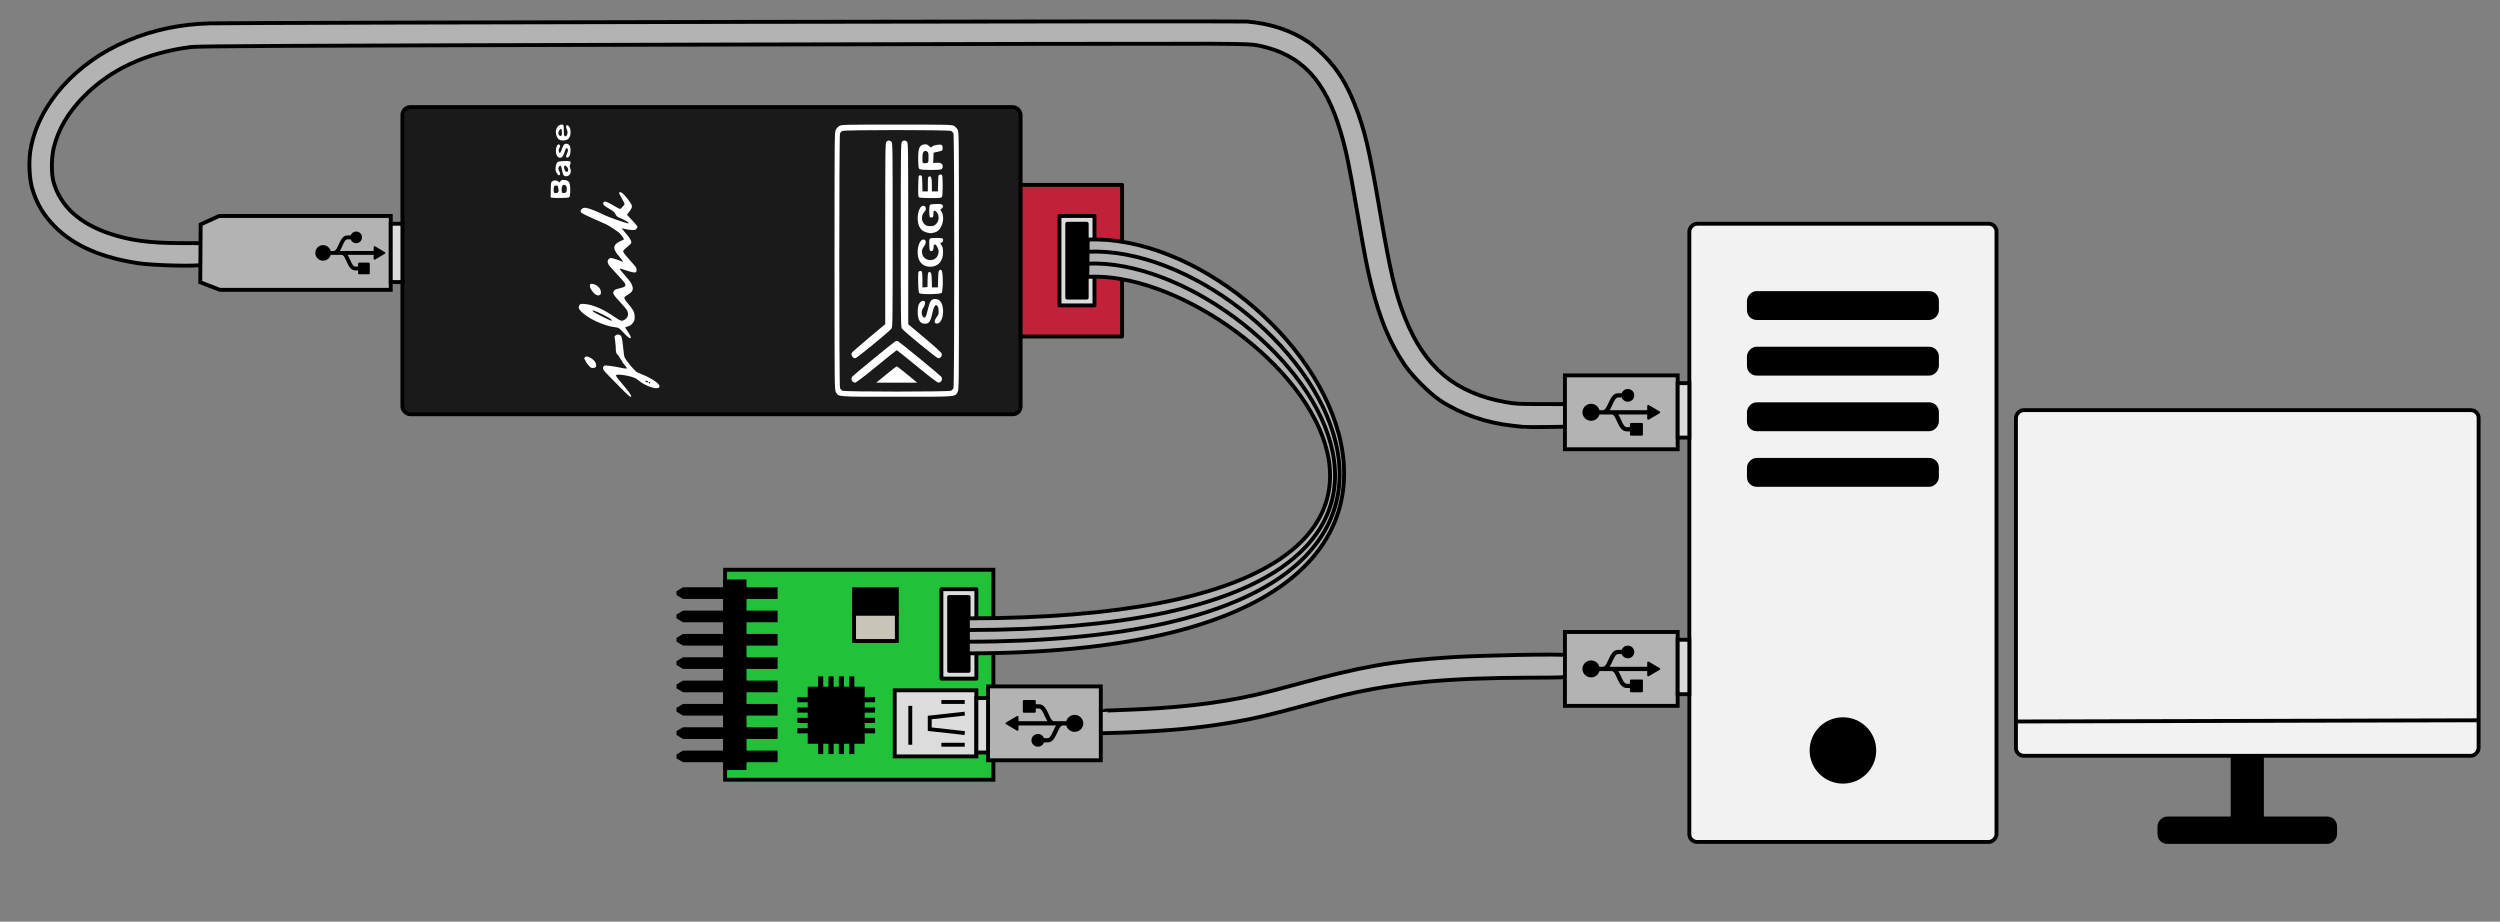 <?xml version="1.0" encoding="UTF-8" standalone="no"?>
<svg
   xmlns:dc="http://purl.org/dc/elements/1.1/"
   xmlns:cc="http://creativecommons.org/ns#"
   xmlns:rdf="http://www.w3.org/1999/02/22-rdf-syntax-ns#"
   xmlns:svg="http://www.w3.org/2000/svg"
   xmlns="http://www.w3.org/2000/svg"
   xmlns:sodipodi="http://sodipodi.sourceforge.net/DTD/sodipodi-0.dtd"
   xmlns:inkscape="http://www.inkscape.org/namespaces/inkscape"
   width="643"
   height="237.047"
   viewBox="0 0 643 237.047"
   version="1.1"
   id="svg8"
   inkscape:version="1.0.2 (e86c8708, 2021-01-15)"
   sodipodi:docname="connect-schema-controller.svg">
  <rect x="0" y="0" width="643" height="237.047" fill="#808080" stroke="none"/>
  <defs
     id="defs2">
    <marker
       inkscape:stockid="Arrow1Lstart"
       orient="auto"
       refY="0"
       refX="0"
       id="Arrow1Lstart"
       style="overflow:visible"
       inkscape:isstock="true">
      <path
         id="path846"
         d="M 0,0 5,-5 -12.5,0 5,5 Z"
         style="fill:#000000;fill-opacity:1;fill-rule:evenodd;stroke:#000000;stroke-width:1pt;stroke-opacity:1"
         transform="matrix(0.8,0,0,0.8,10,0)"
         inkscape:connector-curvature="0" />
    </marker>
    <inkscape:path-effect
       effect="spiro"
       id="path-effect18"
       is_visible="true"
       lpeversion="0" />
    <path
       id="SVGID_1_"
       d="m 148.6,260.7 c -18.2,0 -36.7,-11.1 -36.7,-32.4 v -4.4 h 14.4 v 4.4 c 0,14.2 14,18 22.2,18 5.9,0 11.7,-1.8 15.9,-4.8 4.2,-3.2 6.4,-7.7 6.4,-13.2 0,-16.7 -8.7,-19.6 -25.4,-23.6 l -0.3,-0.1 c -14,-3.5 -33.2,-8.4 -33.2,-32.9 0,-21.6 18.8,-32.9 37.4,-32.9 9.3,0 17.8,2.7 24.1,7.5 7.6,5.8 11.7,14.1 11.7,24 v 4.4 h -14.4 v -4.4 c 0,-5.1 -2.1,-9.5 -6.1,-12.5 -3.9,-3 -9.3,-4.6 -15.3,-4.6 -11.4,0 -23,6.4 -23,18.5 0,12.7 6.9,15 22.4,18.8 l 0.4,0.1 c 15.2,3.9 36.1,9.1 36.1,37.7 0,10.1 -4.2,18.7 -12.1,24.7 -6.5,5 -15,7.7 -24.5,7.7 z m 65.7,-64.2 h 12.3 v -13.7 h -12.3 v -18.2 h -13.9 v 18.2 h -11.7 v 13.7 h 11.7 v 64.3 h 13.9 z m 32.3,13.7 c 0,-6.7 5.7,-11.2 14.1,-11.2 4.6,0 8.5,1.3 11.3,3.9 l 3.1,2.7 9.9,-9.4 -3.4,-3.2 c -5.1,-4.9 -12.6,-7.6 -20.9,-7.6 -5.1,0 -9.9,1.1 -14.1,3.2 v -0.9 h -13.7 v 72.6 h 13.7 z m 99,41.5 v 6.7 h 13.9 V 186 h -13.9 v 6.6 c -6.8,-5.8 -15.6,-9.1 -24.7,-9.1 -21.4,0 -38.8,17.3 -38.8,38.6 0,21.3 17.4,38.6 38.8,38.6 9.1,0 17.9,-3.3 24.7,-9 z m 0,-29.6 c 0,13.7 -11.1,24.9 -24.7,24.9 -13.7,0 -24.9,-11.2 -24.9,-24.9 0,-13.7 11.2,-24.9 24.9,-24.9 13.6,-0.1 24.7,11.1 24.7,24.9 z m 46.6,-24.6 h 12.3 v -13.7 h -12.3 v -18.2 h -13.9 v 18.2 h -11.7 v 13.7 h 11.7 v 62.8 h 13.9 z m 73.4,54.2 v 6.7 h 13.9 V 186 h -13.9 v 6.6 c -6.8,-5.8 -15.6,-9.1 -24.7,-9.1 -21.4,0 -38.8,17.3 -38.8,38.6 0,21.3 17.4,38.6 38.8,38.6 9.1,0 17.8,-3.3 24.7,-9 z m 0,-29.6 c 0,13.7 -11.1,24.9 -24.7,24.9 -13.7,0 -24.9,-11.2 -24.9,-24.9 0,-13.7 11.2,-24.9 24.9,-24.9 13.6,-0.1 24.7,11.1 24.7,24.9 z" />
  </defs>
  <sodipodi:namedview
     id="base"
     pagecolor="#ffffff"
     bordercolor="#666666"
     borderopacity="1.0"
     inkscape:pageopacity="0.0"
     inkscape:pageshadow="2"
     inkscape:zoom="2.09"
     inkscape:cx="243.11747"
     inkscape:cy="252.9675"
     inkscape:document-units="px"
     inkscape:current-layer="layer1"
     showgrid="true"
     units="px"
     gridtolerance="10"
     objecttolerance="20"
     inkscape:snap-nodes="true"
     inkscape:snap-others="false"
     inkscape:window-width="2485"
     inkscape:window-height="1314"
     inkscape:window-x="2"
     inkscape:window-y="25"
     inkscape:window-maximized="0"
     inkscape:object-paths="true"
     inkscape:snap-grids="true"
     inkscape:snap-to-guides="true"
     showguides="false"
     inkscape:snap-global="false"
     fit-margin-top="5"
     fit-margin-left="5"
     fit-margin-right="5"
     fit-margin-bottom="5"
     inkscape:document-rotation="0"
     lock-margins="true">
    <inkscape:grid
       type="xygrid"
       id="grid10"
       snapvisiblegridlinesonly="false"
       originx="-75.361"
       originy="-224.954" />
  </sodipodi:namedview>
  <g
     inkscape:label="Layer 1"
     inkscape:groupmode="layer"
     id="layer1"
     transform="translate(-75.361,-3477.037)">
    <path
       style="fill:#b3b3b3;fill-opacity:1;stroke:#000000;stroke-width:1;stroke-miterlimit:4;stroke-dasharray:none;stroke-opacity:1"
       d="m 358.296,3659.887 c 0.029,-0.039 2.846,-0.146 5.527,-0.236 14,-0.471 24.281,-1.629 34.352,-3.87 1.907,-0.424 6.632,-1.638 10.501,-2.697 16.953,-4.642 24.803,-6.024 39.693,-6.989 8.154,-0.528 28.533,-0.907 29.746,-0.562 0.065,1.601 -0.127,2.928 0.023,5.377 -0.104,0.387 -0.626,0.393 -9.526,0.423 -20.942,0.07 -34.128,1.308 -47.507,4.46 -1.378,0.325 -5.973,1.535 -10.212,2.69 -9.004,2.453 -13.204,3.436 -18.612,4.353 -8.516,1.445 -16.095,2.162 -27.631,2.614 -2.649,0.104 -6.102,0.19 -6.329,0.191 -0.042,-1.423 -0.101,-4.4 -0.025,-5.754 z"
       id="path3114"
       sodipodi:nodetypes="ccscccccsscscc" />
    <path
       style="fill:#b3b3b3;fill-opacity:1;stroke:#000000;stroke-width:1;stroke-miterlimit:4;stroke-dasharray:none;stroke-opacity:1"
       d="m 467.17,3586.833 c -0.404,-0.047 -1.681,-0.187 -2.836,-0.311 -6.733,-0.719 -13.273,-2.997 -18.485,-6.438 -2.862,-1.889 -7.227,-6.269 -9.295,-9.326 -3.684,-5.445 -6.307,-11.746 -8.43,-20.25 -1.151,-4.61 -1.676,-7.304 -3.603,-18.487 -2.192,-12.724 -2.904,-16.177 -4.327,-20.999 -3.951,-13.384 -10.085,-19.914 -20.874,-22.222 -1.825,-0.39 -2.92,-0.436 -12.297,-0.511 -5.662,-0.045 -66.544,0.059 -135.294,0.233 -106.005,0.267 -125.355,0.361 -127.335,0.617 -11.549,1.49 -20.816,5.828 -27.716,12.974 -3.885,4.023 -6.328,8.237 -7.481,12.898 -0.607,2.456 -0.653,6.658 -0.096,8.7 1.711,6.265 6.666,10.832 14.599,13.459 5.088,1.684 10.015,2.354 17.566,2.39 l 5.752,0.025 c 0.125,1.842 0.036,3.706 0.006,5.541 -0.18,0.481 -12.247,0.2 -16.052,-0.377 -9.548,-1.447 -16.572,-4.516 -21.433,-9.366 -2.941,-2.934 -4.738,-5.946 -5.892,-9.874 -0.765,-2.604 -0.947,-7.104 -0.409,-10.119 2.062,-11.56 11.709,-22.341 24.957,-27.892 6.716,-2.814 13.56,-4.247 21.264,-4.454 7.23,-0.194 264.448,-0.644 266.597,-0.466 6.064,0.501 11.323,2.252 15.858,5.278 0.868,0.58 2.621,2.104 3.894,3.387 3.507,3.534 5.775,7.112 7.937,12.523 2.584,6.468 3.794,11.584 6.546,27.685 2.664,15.591 3.96,21.084 6.452,27.357 5.068,12.758 12.967,19.362 25.91,21.664 2.438,0.434 3.398,0.486 8.952,0.493 l 6.221,0.01 c 0.137,1.915 0.383,3.845 0.434,5.756 -0.083,0.116 -10.181,0.212 -11.091,0.106 z"
       id="path1194"
       sodipodi:nodetypes="ccsssscsccccccccccccccccsssssssccccc" />
    <rect
       style="fill:#1a1a1a;fill-opacity:1;stroke:#000000;stroke-width:1;stroke-miterlimit:4;stroke-dasharray:none;stroke-dashoffset:0;stroke-opacity:1"
       id="rect1208"
       width="159"
       height="79"
       x="178.861"
       y="3504.583"
       rx="2"
       ry="2" />
    <path
       style="fill:#c2213a;fill-opacity:1;stroke:#000000;stroke-width:1;stroke-linejoin:round;stroke-miterlimit:4;stroke-dasharray:none;stroke-dashoffset:10;stroke-opacity:1"
       d="m 363.957,3563.583 h -26.097 v -39 h 26.097 c 0,13 0,26 0,39 z"
       id="rect1257"
       inkscape:connector-curvature="0"
       sodipodi:nodetypes="ccccc" />
    <path
       style="fill:#dcdcdc;fill-opacity:1;fill-rule:nonzero;stroke:#000000;stroke-width:1;stroke-linejoin:round;stroke-miterlimit:4;stroke-dasharray:none;stroke-dashoffset:10;stroke-opacity:1"
       d="m 356.861,3555.583 h -9 v -23 h 9 c 0,7.667 0,15.333 0,23 z"
       id="rect2693"
       inkscape:connector-curvature="0"
       sodipodi:nodetypes="ccccc" />
    <g
       id="g5549"
       style="fill:#ffffff;fill-opacity:1">
      <path
         style="fill:#ffffff;fill-opacity:1;stroke:none;stroke-width:0.133"
         id="path2613"
         d="m 290.348,3577.867 c 0.696,1.272 -0.104,1.215 15.652,1.215 15.757,0 14.957,0.057 15.652,-1.215 C 322,3577.279 322,3576.652 322,3544.121 c 0,-32.531 0,-33.158 -0.348,-33.746 -0.174,-0.342 -0.591,-0.76 -0.904,-0.95 -0.539,-0.323 -1.426,-0.342 -14.748,-0.342 -13.322,0 -14.209,0.019 -14.748,0.342 -0.313,0.19 -0.73,0.608 -0.904,0.95 C 290,3510.963 290,3511.59 290,3544.121 c 0,32.531 0,33.158 0.348,33.746 z m 1.061,-66.486 c 0.104,-0.247 0.383,-0.551 0.626,-0.665 0.591,-0.304 27.339,-0.304 27.93,0 0.243,0.114 0.522,0.418 0.626,0.665 0.278,0.665 0.278,64.815 0,65.48 -0.104,0.247 -0.383,0.551 -0.626,0.665 -0.609,0.304 -27.339,0.304 -27.948,0 -0.243,-0.133 -0.522,-0.456 -0.609,-0.722 -0.243,-0.741 -0.243,-64.815 0,-65.423 z"
         inkscape:connector-curvature="0" />
      <path
         style="fill:#ffffff;fill-opacity:1;stroke:none;stroke-width:0.133"
         id="path2615"
         d="m 294.626,3575.152 c 0.139,0.171 0.452,0.304 0.661,0.304 0.243,0 2.365,-1.614 5.496,-4.178 2.8,-2.298 5.148,-4.178 5.217,-4.178 0.07,0 2.417,1.88 5.217,4.178 3.13,2.564 5.252,4.178 5.496,4.178 0.765,0 1.2,-0.912 0.713,-1.557 -0.243,-0.342 -10.452,-8.717 -11.043,-9.059 -0.296,-0.171 -0.47,-0.171 -0.765,0 -0.591,0.342 -10.8,8.717 -11.061,9.059 -0.278,0.399 -0.261,0.893 0.07,1.253 z"
         inkscape:connector-curvature="0" />
      <path
         style="fill:#ffffff;fill-opacity:1;stroke:none;stroke-width:0.133"
         id="path2617"
         d="m 294.661,3568.866 c 0.174,0.19 0.487,0.323 0.678,0.323 0.348,0 8.678,-6.818 9.304,-7.634 0.296,-0.361 0.313,-1.785 0.313,-24.08 0,-22.694 -0.017,-23.7 -0.313,-23.985 -0.417,-0.418 -0.957,-0.399 -1.304,0.019 -0.278,0.323 -0.296,2.241 -0.296,23.643 v 23.264 l -4.139,3.456 c -2.261,1.918 -4.226,3.608 -4.348,3.76 -0.296,0.418 -0.261,0.874 0.104,1.234 z"
         inkscape:connector-curvature="0" />
      <path
         style="fill:#ffffff;fill-opacity:1;stroke:none;stroke-width:0.133"
         id="path2619"
         d="m 306,3575.456 h 5.27 l -2.539,-2.089 c -1.409,-1.158 -2.626,-2.089 -2.73,-2.089 -0.104,0 -1.322,0.931 -2.73,2.089 l -2.539,2.089 z"
         inkscape:connector-curvature="0" />
      <path
         style="fill:#ffffff;fill-opacity:1;stroke:none;stroke-width:0.133"
         id="path2621"
         d="m 307.339,3561.555 c 0.696,0.874 8.974,7.634 9.339,7.634 0.609,0 1.078,-0.665 0.87,-1.234 -0.087,-0.266 -1.878,-1.899 -4.383,-3.988 l -4.209,-3.532 v -23.32 c 0,-22.352 -0.017,-23.34 -0.313,-23.624 -0.417,-0.418 -0.957,-0.399 -1.304,0.019 -0.278,0.323 -0.296,2.26 -0.296,24.004 0,22.257 0.017,23.681 0.296,24.042 z"
         inkscape:connector-curvature="0" />
      <path
         style="fill:#ffffff;fill-opacity:1;stroke:none;stroke-width:0.133"
         id="path2623"
         d="m 311.757,3559.371 c 0.313,0.646 0.783,0.93 1.461,0.93 1.078,0 1.461,-0.513 1.913,-2.621 0.278,-1.31 0.643,-2.165 0.957,-2.165 0.4,0 0.696,0.646 0.696,1.519 0,0.76 -0.087,1.044 -0.522,1.576 -0.557,0.703 -0.678,1.405 -0.261,1.576 1.235,0.532 2.278,-1.842 1.826,-4.159 -0.243,-1.367 -0.904,-2.07 -1.913,-2.089 -1.026,-0.019 -1.409,0.532 -1.896,2.64 -0.504,2.165 -0.73,2.488 -1.304,1.861 -0.435,-0.456 -0.348,-1.652 0.157,-2.317 0.487,-0.646 0.574,-1.519 0.157,-1.69 -0.452,-0.19 -1.113,0.285 -1.391,0.988 -0.365,0.969 -0.313,3.058 0.122,3.95 z"
         inkscape:connector-curvature="0" />
      <path
         style="fill:#ffffff;fill-opacity:1;stroke:none;stroke-width:0.133"
         id="path2625"
         d="m 311.53,3550.369 c 0.017,0.988 0.139,1.918 0.243,2.051 0.296,0.399 5.409,0.342 5.774,-0.057 0.383,-0.418 0.4,-5.128 0.035,-5.697 -0.209,-0.285 -0.313,-0.323 -0.574,-0.152 -0.261,0.171 -0.313,0.532 -0.365,2.336 l -0.052,2.108 h -0.765 -0.765 l -0.052,-1.823 c -0.035,-1.5 -0.104,-1.88 -0.348,-2.051 -0.539,-0.361 -0.713,0.133 -0.73,2.013 l -0.017,1.766 -0.661,0.057 -0.643,0.057 v -1.956 c 0,-1.177 -0.07,-2.051 -0.191,-2.184 -0.261,-0.285 -0.852,-0.076 -0.87,0.304 0,0.171 -0.017,0.551 -0.035,0.874 -0.017,0.304 -0.017,1.386 0.017,2.355 z"
         inkscape:connector-curvature="0" />
      <path
         style="fill:#ffffff;fill-opacity:1;stroke:none;stroke-width:0.133"
         id="path2627"
         d="m 311.757,3543.893 c 0.522,1.139 1.513,1.747 2.87,1.747 2.035,0 3.287,-1.424 3.287,-3.741 0,-0.912 -0.087,-1.291 -0.383,-1.747 -0.383,-0.551 -0.383,-0.57 -0.07,-0.684 0.383,-0.133 0.574,-0.551 0.435,-0.95 -0.087,-0.228 -0.452,-0.285 -1.739,-0.285 -1.896,0 -1.861,-0.038 -1.774,2.089 0.035,1.026 0.104,1.234 0.383,1.291 0.452,0.095 0.696,-0.247 0.713,-1.006 0.017,-0.361 0.07,-0.665 0.139,-0.665 0.07,0 0.209,0 0.296,0 0.278,0 0.87,1.177 0.87,1.766 0,0.285 -0.122,0.779 -0.261,1.083 -0.783,1.652 -3.391,1.462 -3.913,-0.285 -0.261,-0.836 -0.139,-1.405 0.452,-2.165 0.557,-0.741 0.522,-1.595 -0.07,-1.69 -1.322,-0.209 -2.139,3.248 -1.235,5.242 z"
         inkscape:connector-curvature="0" />
      <path
         style="fill:#ffffff;fill-opacity:1;stroke:none;stroke-width:0.133"
         id="path2629"
         d="m 311.722,3535.119 c 0.174,0.437 0.557,0.95 0.835,1.177 0.574,0.437 1.878,0.817 2.4,0.703 0.191,-0.038 0.557,-0.114 0.817,-0.19 1.809,-0.399 2.817,-3.703 1.687,-5.431 -0.191,-0.304 -0.278,-0.551 -0.174,-0.551 0.087,0 0.296,-0.133 0.435,-0.304 0.209,-0.228 0.226,-0.38 0.104,-0.665 -0.157,-0.304 -0.383,-0.361 -1.617,-0.361 -0.887,0 -1.53,0.095 -1.652,0.228 -0.261,0.285 -0.278,2.849 -0.017,3.134 0.104,0.114 0.33,0.152 0.522,0.114 0.33,-0.095 0.365,-0.247 0.383,-1.253 0,-0.608 0.33,-0.665 0.817,-0.133 0.748,0.817 0.661,2.336 -0.191,3.115 -0.417,0.399 -0.713,0.494 -1.461,0.494 -0.748,0 -1.043,-0.095 -1.461,-0.494 -0.887,-0.817 -0.887,-2.336 0,-3.228 0.713,-0.703 0.209,-1.861 -0.643,-1.424 -1.026,0.494 -1.478,3.418 -0.783,5.071 z"
         inkscape:connector-curvature="0" />
      <path
         style="fill:#ffffff;fill-opacity:1;stroke:none;stroke-width:0.133"
         id="path2631"
         d="m 311.548,3527.333 c 0.035,0.19 0.139,0.418 0.261,0.494 0.104,0.076 1.426,0.152 2.922,0.152 2.522,0 2.748,-0.019 2.922,-0.361 0.209,-0.437 0.226,-5.128 0.017,-5.488 -0.07,-0.152 -0.33,-0.228 -0.557,-0.19 -0.4,0.057 -0.417,0.095 -0.47,2.184 l -0.052,2.146 h -0.765 -0.783 v -1.633 c 0,-1.823 -0.174,-2.374 -0.696,-2.222 -0.313,0.095 -0.348,0.266 -0.348,1.975 v 1.88 h -0.696 -0.678 l -0.052,-2.051 c -0.052,-1.937 -0.07,-2.032 -0.452,-2.089 -0.209,-0.038 -0.417,0.057 -0.47,0.19 -0.087,0.323 -0.191,4.539 -0.104,5.013 z"
         inkscape:connector-curvature="0" />
      <path
         style="fill:#ffffff;fill-opacity:1;stroke:none;stroke-width:0.133"
         id="path2633"
         d="m 311.53,3518.522 c 0.035,1.519 0.104,1.88 0.348,2.013 0.452,0.266 5.165,0.285 5.583,0.038 0.243,-0.133 0.365,-0.399 0.365,-0.779 0,-0.684 -0.574,-0.988 -1.704,-0.892 l -0.748,0.057 0.052,-1.329 0.052,-1.329 0.974,-0.209 c 0.539,-0.114 1.061,-0.266 1.183,-0.342 0.261,-0.19 0.243,-1.158 -0.035,-1.405 -0.313,-0.285 -2.157,0 -2.504,0.399 -0.261,0.285 -0.33,0.266 -0.817,-0.19 -0.435,-0.38 -0.643,-0.456 -1.2,-0.38 -1.322,0.19 -1.635,1.082 -1.548,4.349 z m 1.357,-2.393 c 0.313,-0.361 0.487,-0.38 0.957,-0.114 0.278,0.171 0.33,0.418 0.33,1.519 0,1.215 -0.035,1.329 -0.4,1.424 -0.209,0.057 -0.557,0.076 -0.783,0.057 -0.348,-0.038 -0.383,-0.133 -0.383,-1.31 0,-0.911 0.087,-1.367 0.278,-1.576 z"
         inkscape:connector-curvature="0" />
    </g>
    <path
       inkscape:connector-curvature="0"
       style="fill:#ffffff;fill-opacity:1;stroke-width:1"
       d="m 217,3527.798 0.382,0.09 c 0.21,0.049 1.25,0.075 2.311,0.057 2.316,-0.039 2.246,0 2.318,-1.2 0.074,-1.234 -0.042,-2.481 -0.259,-2.803 -0.28,-0.414 -0.763,-0.634 -1.393,-0.634 -0.499,0 -0.581,0.032 -0.827,0.324 l -0.273,0.324 -0.303,-0.234 c -0.645,-0.498 -1.658,-0.299 -1.841,0.363 -0.047,0.171 -0.093,1.076 -0.1,2.012 z m 0.763,-1.987 c 0,-0.862 0.116,-1.055 0.634,-1.055 0.308,0 0.388,0.045 0.462,0.255 0.049,0.14 0.117,0.484 0.152,0.764 0.053,0.435 0.033,0.542 -0.139,0.728 -0.124,0.135 -0.322,0.218 -0.512,0.217 -0.521,0 -0.597,-0.118 -0.597,-0.91 z m 0.481,-5.452 c -0.003,0.497 0.049,0.719 0.262,1.11 0.309,0.572 0.584,0.777 0.79,0.592 0.205,-0.184 0.166,-0.56 -0.101,-0.987 -0.3,-0.479 -0.303,-0.88 -0.01,-1.249 0.32,-0.404 0.486,-0.216 0.687,0.775 0.31,1.533 0.471,1.777 1.172,1.777 0.463,0 0.925,-0.378 1.054,-0.863 0.126,-0.471 0.119,-0.574 -0.081,-1.203 -0.159,-0.5 -0.164,-0.598 -0.045,-0.849 0.074,-0.156 0.135,-0.423 0.135,-0.595 0,-0.276 -0.039,-0.319 -0.351,-0.382 -0.493,-0.101 -2.651,0.024 -2.898,0.168 -0.319,0.185 -0.608,0.99 -0.612,1.705 z m 0.085,-9.244 c 0.008,0.355 0.086,0.721 0.246,1.069 0.323,0.704 0.78,0.979 1.63,0.981 0.846,0 1.387,-0.296 1.685,-0.93 0.16,-0.342 0.215,-0.636 0.215,-1.163 0,-0.777 -0.15,-1.278 -0.485,-1.616 -0.557,-0.563 -0.882,0.055 -0.47,0.89 0.33,0.667 0.172,1.577 -0.302,1.74 -0.357,0.123 -0.461,-0.183 -0.471,-1.396 -0.013,-1.53 -0.042,-1.611 -0.575,-1.605 -0.897,0.014 -1.498,0.966 -1.473,2.03 z m 0.006,4.739 c 0,0.801 0.228,1.388 0.628,1.613 0.703,0.394 1.208,-0.026 1.613,-1.343 0.271,-0.884 0.459,-1.12 0.71,-0.894 0.221,0.199 0.185,0.736 -0.087,1.291 -0.27,0.551 -0.306,0.943 -0.095,1.03 0.278,0.116 0.625,-0.132 0.813,-0.58 0.239,-0.57 0.256,-1.807 0.032,-2.318 -0.276,-0.63 -1.02,-0.854 -1.495,-0.449 -0.135,0.115 -0.335,0.476 -0.444,0.802 -0.466,1.388 -0.637,1.62 -0.859,1.169 -0.156,-0.316 -0.116,-0.783 0.092,-1.07 0.23,-0.318 0.242,-0.566 0.039,-0.81 -0.4,-0.479 -0.945,0.419 -0.945,1.559 z m 0.646,-4.624 c 0,-0.041 0.004,-0.081 0.009,-0.122 0.053,-0.357 0.479,-0.941 0.685,-0.941 0.062,0 0.14,0.216 0.173,0.48 0.078,0.613 0.069,0.861 -0.038,1.15 -0.197,0.53 -0.832,0.04 -0.83,-0.566 z m 0.833,14.745 c 0.001,-0.83 0.152,-1.308 0.44,-1.386 0.325,-0.089 0.688,0.106 0.802,0.432 0.104,0.298 0.109,0.897 0.009,1.285 -0.082,0.319 -0.663,0.505 -1.021,0.328 -0.201,-0.1 -0.23,-0.183 -0.23,-0.659 z m 0.625,-5.896 c -0.009,-0.167 0.014,-0.303 0.075,-0.368 0.16,-0.173 0.372,-0.08 0.711,0.314 0.263,0.305 0.373,0.901 0.199,1.085 -0.2,0.212 -0.544,0.151 -0.712,-0.127 -0.159,-0.263 -0.26,-0.626 -0.273,-0.903 z m 3.77,36.01 c -0.003,0.253 0.121,0.488 0.394,0.809 1.638,1.927 6.029,4.003 9.173,4.337 0.717,0.075 0.852,0.176 2.26,1.683 0.721,0.771 1.394,1.244 1.542,1.083 0.148,-0.16 -0.185,-0.874 -0.862,-1.852 -0.322,-0.464 -0.585,-0.865 -0.585,-0.89 0,-0.025 0.318,-0.148 0.706,-0.274 0.578,-0.186 0.786,-0.315 1.145,-0.709 0.544,-0.598 0.667,-0.986 0.61,-1.927 -0.067,-1.108 -0.366,-1.662 -1.817,-3.362 -0.751,-0.88 -0.938,-1.259 -0.767,-1.553 0.052,-0.09 0.391,-0.336 0.754,-0.548 1.394,-0.815 1.643,-1.454 1.063,-2.724 -0.26,-0.57 -0.699,-1.143 -1.954,-2.552 -0.591,-0.664 -1.075,-1.281 -1.075,-1.371 0,-0.209 -0.059,-0.217 0.977,0.141 2.095,0.723 2.947,0.884 3.203,0.606 0.167,-0.181 0.14,-0.927 -0.045,-1.224 -0.088,-0.141 -0.837,-1.007 -1.665,-1.925 -1.491,-1.652 -1.748,-2.053 -1.545,-2.409 0.052,-0.091 0.508,-0.503 1.014,-0.916 0.635,-0.518 0.94,-0.837 0.985,-1.029 0.105,-0.453 -0.367,-1.262 -1.468,-2.517 -0.552,-0.629 -0.98,-1.168 -0.953,-1.198 0.028,-0.031 0.275,0.016 0.548,0.105 0.274,0.089 0.965,0.213 1.537,0.278 1.196,0.136 1.52,0.054 1.808,-0.46 0.17,-0.304 0.17,-0.318 -0.024,-0.613 -0.109,-0.166 -0.727,-0.863 -1.373,-1.548 l -1.174,-1.246 0.507,-0.685 c 0.645,-0.872 0.838,-1.282 0.761,-1.617 -0.174,-0.752 -1.979,-3.055 -2.675,-3.413 -0.38,-0.196 -0.609,-0.147 -0.609,0.127 0,0.102 0.322,0.742 0.716,1.421 0.505,0.87 0.7,1.296 0.662,1.446 -0.055,0.213 -0.79,1.02 -1.087,1.193 -0.118,0.069 -0.558,-0.148 -1.717,-0.846 -1.605,-0.967 -2.225,-1.189 -2.534,-0.911 -0.218,0.196 -0.173,0.602 0.096,0.873 0.132,0.133 0.678,0.491 1.213,0.796 1.135,0.647 1.449,0.911 1.692,1.424 0.251,0.531 0.547,0.787 1.15,0.998 0.289,0.101 0.847,0.361 1.241,0.579 1.104,0.612 1.356,0.896 0.692,0.78 -0.719,-0.125 -4.742,-1.537 -5.686,-1.995 -2.404,-1.167 -4.089,-1.828 -4.996,-1.958 -0.55,-0.079 -0.955,0.094 -1.209,0.514 -0.204,0.338 -0.199,0.505 0.023,0.723 0.234,0.23 2.72,1.419 4.544,2.173 0.787,0.326 1.667,0.718 1.956,0.871 0.784,0.416 2.759,1.709 3.223,2.108 0.411,0.355 1.26,1.494 1.262,1.693 0,0.06 -0.346,0.246 -0.77,0.414 -0.841,0.333 -1.475,0.839 -1.664,1.328 -0.245,0.632 0.205,1.573 1.402,2.928 0.411,0.465 0.747,0.92 0.747,1.01 0,0.149 -0.032,0.149 -0.358,0 -0.852,-0.396 -2.367,-0.871 -2.776,-0.871 -0.105,0 -0.324,0.12 -0.485,0.268 -0.37,0.338 -0.392,0.826 -0.064,1.433 0.127,0.234 1.067,1.309 2.09,2.389 1.023,1.08 1.95,2.127 2.06,2.326 0.426,0.772 0.197,1.038 -1.164,1.354 -1.102,0.256 -1.362,0.369 -1.597,0.692 -0.435,0.6 -0.214,0.968 2.028,3.376 1.321,1.419 1.597,1.872 1.6,2.634 0.003,0.556 -0.248,0.965 -0.842,1.374 -0.735,0.506 -1.024,0.423 -2.804,-0.799 -2.776,-1.907 -5.366,-3.021 -7.449,-3.204 -1.006,-0.089 -1.265,-0.024 -1.451,0.366 -0.089,0.187 -0.137,0.346 -0.139,0.498 z m 1.428,13.229 c 0.008,0.076 0.047,0.141 0.127,0.175 0.071,0.03 0.155,0.193 0.186,0.362 0.065,0.353 1.008,1.507 1.42,1.738 0.277,0.155 0.796,0.12 1.151,-0.08 0.285,-0.16 0.222,-0.904 -0.12,-1.416 -0.493,-0.738 -1.513,-1.361 -2.228,-1.361 -0.295,0 -0.559,0.35 -0.536,0.581 z m 1.444,-18.738 c 0.001,0.407 0.276,0.951 0.81,1.594 0.685,0.826 1.435,1.074 1.859,0.614 0.166,-0.18 0.194,-0.308 0.157,-0.72 -0.079,-0.896 -0.89,-1.714 -1.956,-1.973 -0.623,-0.151 -0.824,-0.057 -0.867,0.405 -0.003,0.026 -0.004,0.051 -0.004,0.08 z m 0.662,6.344 c 0.004,-0.055 0.087,-0.068 0.254,-0.024 0.971,0.253 4.02,1.777 4.485,2.241 0.246,0.245 0.275,0.385 0.08,0.385 -0.196,0 -4.006,-1.897 -4.45,-2.216 -0.248,-0.178 -0.374,-0.317 -0.369,-0.387 z m 2.697,14.745 c -0.008,0.157 0.042,0.331 0.148,0.518 0.11,0.194 0.715,0.866 1.343,1.493 0.628,0.628 1.888,1.907 2.799,2.842 1.879,1.93 2.58,2.562 2.843,2.562 0.246,0 0.232,-0.081 -0.116,-0.678 -0.327,-0.562 -0.891,-1.28 -2.306,-2.937 -1.192,-1.396 -1.491,-1.85 -1.303,-1.979 0.491,-0.337 3.959,0.273 5.059,0.889 0.14,0.079 0.462,0.314 0.715,0.524 1.721,1.424 4.573,2.404 5.243,1.801 0.544,-0.49 -0.604,-1.557 -2.96,-2.751 -0.499,-0.253 -1.225,-0.572 -1.611,-0.709 -0.387,-0.137 -0.869,-0.341 -1.072,-0.454 -0.649,-0.361 -2.779,-2.91 -3.192,-3.82 -0.148,-0.327 -0.235,-0.857 -0.34,-2.07 -0.15,-1.743 -0.328,-2.854 -0.531,-3.312 -0.249,-0.564 -1.015,-0.686 -1.52,-0.243 l -0.217,0.19 0.163,1.281 c 0.09,0.705 0.163,1.592 0.162,1.973 -0.001,0.854 0.095,1.138 0.518,1.54 0.182,0.174 0.361,0.418 0.396,0.542 0.036,0.124 0.209,0.401 0.386,0.615 0.177,0.214 0.322,0.452 0.322,0.53 0,0.079 0.279,0.469 0.62,0.869 0.341,0.4 0.62,0.778 0.62,0.84 0,0.175 -0.511,0.136 -1.766,-0.137 -0.63,-0.137 -1.755,-0.33 -2.499,-0.429 -1.266,-0.169 -1.37,-0.169 -1.597,-0.014 -0.195,0.139 -0.298,0.314 -0.308,0.516 z m 10.941,3.42 c 0,-0.177 0.395,-0.192 0.554,-0.02 0.166,0.18 0.141,0.29 -0.069,0.29 -0.284,0 -0.485,-0.112 -0.485,-0.27 z m 0.795,0.29 c 0.004,-0.032 0.036,-0.055 0.097,-0.08 0.082,-0.034 0.195,-0.032 0.25,0 0.146,0.099 0.122,0.365 -0.032,0.365 -0.072,0 -0.184,-0.07 -0.249,-0.154 -0.048,-0.061 -0.07,-0.104 -0.065,-0.136 z"
       id="path3733" />
    <path
       style="fill:#b3b3b3;fill-opacity:1;stroke:#000000;stroke-width:1;stroke-miterlimit:4;stroke-dasharray:none;stroke-dashoffset:10;stroke-opacity:1"
       d="m 126.971,3534.753 4.75,-2.169 h 44.14 v 19 h -43.967 l -5.03,-1.952 z"
       id="rect1212-3"
       inkscape:connector-curvature="0"
       sodipodi:nodetypes="ccccccc" />
    <rect
       style="fill:#dcdcdc;fill-opacity:1;stroke:#000000;stroke-width:1;stroke-miterlimit:4;stroke-dasharray:none;stroke-dashoffset:0;stroke-opacity:1"
       id="rect1234"
       width="3"
       height="15"
       x="175.861"
       y="3534.583"
       ry="0" />
    <path
       inkscape:connector-curvature="0"
       style="fill:currentColor;stroke-width:1"
       d="m 174.464,3542.083 c 0,0.089 -0.047,0.171 -0.126,0.21 l -2.501,1.502 c -0.04,0.021 -0.078,0.035 -0.126,0.035 -0.04,0 -0.087,-0.01 -0.126,-0.028 -0.078,-0.044 -0.126,-0.127 -0.126,-0.219 v -0.999 h -6.7 c 0.71,1.111 1.137,3.001 1.954,3.001 h 0.749 v -0.752 c 0,-0.14 0.109,-0.25 0.25,-0.25 h 2.501 c 0.14,0 0.25,0.11 0.25,0.25 v 2.501 c 0,0.14 -0.109,0.25 -0.25,0.25 h -2.501 c -0.14,0 -0.25,-0.11 -0.25,-0.25 v -0.749 h -0.749 c -2.116,0 -2.276,-4 -3.5,-4 h -2.815 c -0.227,0.859 -1.008,1.502 -1.937,1.502 -1.103,-0.01 -2.001,-0.901 -2.001,-2.004 0,-1.103 0.898,-2.001 2.001,-2.001 0.929,0 1.712,0.64 1.937,1.502 1.097,0 1.232,0.267 2.094,-1.695 1.126,-2.501 1.631,-2.305 3.057,-2.305 0.211,-0.586 0.758,-0.999 1.415,-0.999 0.828,0 1.502,0.671 1.502,1.502 0,0.831 -0.671,1.502 -1.502,1.502 -0.657,0 -1.204,-0.415 -1.415,-0.999 h -0.836 c -0.817,0 -1.243,1.892 -1.954,3 h 8.704 v -0.999 c 0,-0.094 0.047,-0.171 0.126,-0.219 0.078,-0.044 0.18,-0.036 0.25,0.01 l 2.501,1.502 c 0.078,0.028 0.126,0.115 0.126,0.202 z"
       id="path2-7" />
    <rect
       style="fill:#f2f2f2;fill-opacity:1;stroke:#000000;stroke-width:1;stroke-miterlimit:4;stroke-dasharray:none;stroke-dashoffset:0;stroke-opacity:1"
       id="rect981"
       width="79"
       height="159"
       x="-588.86"
       y="3534.584"
       rx="2"
       ry="2"
       transform="scale(-1,1)" />
    <ellipse
       style="fill:#000000;fill-opacity:1;stroke:#000000;stroke-width:1;stroke-miterlimit:4;stroke-dasharray:none;stroke-dashoffset:0;stroke-opacity:1"
       id="path983"
       cx="-549.361"
       cy="3670.055"
       rx="8.061"
       ry="8.03"
       transform="scale(-1,1)" />
    <rect
       style="fill:#000000;fill-opacity:1;stroke:#000000;stroke-width:1;stroke-miterlimit:4;stroke-dasharray:none;stroke-dashoffset:0;stroke-opacity:1"
       id="rect985"
       width="48.367"
       height="6.424"
       x="-573.544"
       y="3552.409"
       rx="2"
       ry="2"
       transform="scale(-1,1)" />
    <rect
       style="fill:#f2f2f2;fill-opacity:1;stroke:#000000;stroke-width:1;stroke-miterlimit:4;stroke-dasharray:none;stroke-dashoffset:0;stroke-opacity:1"
       id="rect992"
       width="119"
       height="88.9"
       x="-712.86"
       y="3582.523"
       rx="2"
       ry="2"
       transform="scale(-1,1)" />
    <rect
       style="fill:#000000;fill-opacity:1;stroke:#000000;stroke-width:1;stroke-miterlimit:4;stroke-dasharray:none;stroke-dashoffset:0;stroke-opacity:1"
       id="rect994"
       width="45.19"
       height="6.027"
       x="-675.955"
       y="3687.556"
       rx="2"
       ry="2"
       transform="scale(-1,1)" />
    <rect
       style="fill:#000000;fill-opacity:1;stroke:#000000;stroke-width:1;stroke-miterlimit:4;stroke-dasharray:none;stroke-dashoffset:0;stroke-opacity:1"
       id="rect996"
       width="7.532"
       height="18.081"
       x="-657.126"
       y="3671.7"
       transform="scale(-1,1)" />
    <rect
       style="fill:#000000;fill-opacity:1;stroke:#000000;stroke-width:1;stroke-miterlimit:4;stroke-dasharray:none;stroke-dashoffset:0;stroke-opacity:1"
       id="rect985-2"
       width="48.367"
       height="6.424"
       x="-573.544"
       y="3566.713"
       rx="2"
       ry="2"
       transform="scale(-1,1)" />
    <rect
       style="fill:#000000;fill-opacity:1;stroke:#000000;stroke-width:1;stroke-miterlimit:4;stroke-dasharray:none;stroke-dashoffset:0;stroke-opacity:1"
       id="rect985-7"
       width="48.367"
       height="6.424"
       x="-573.544"
       y="3581.016"
       rx="2"
       ry="2"
       transform="scale(-1,1)" />
    <rect
       style="fill:#000000;fill-opacity:1;stroke:#000000;stroke-width:1;stroke-miterlimit:4;stroke-dasharray:none;stroke-dashoffset:0;stroke-opacity:1"
       id="rect985-0"
       width="48.367"
       height="6.424"
       x="-573.544"
       y="3595.32"
       rx="2"
       ry="2"
       transform="scale(-1,1)" />
    <path
       style="fill:none;stroke:#000000;stroke-width:1px;stroke-linecap:butt;stroke-linejoin:miter;stroke-opacity:1"
       d="m 712.567,3662.297 -118.306,0.305"
       id="path1178"
       inkscape:connector-curvature="0" />
    <rect
       transform="scale(1,-1)"
       y="-3592.583"
       x="477.86"
       height="19"
       width="29"
       id="rect1212-3-8-7"
       style="fill:#b3b3b3;fill-opacity:1;stroke:#000000;stroke-width:1;stroke-miterlimit:4;stroke-dasharray:none;stroke-dashoffset:10;stroke-opacity:1" />
    <rect
       transform="scale(1,-1)"
       ry="0"
       y="-3589.583"
       x="506.86"
       height="14"
       width="3"
       id="rect1234-9-5"
       style="fill:#dcdcdc;fill-opacity:1;stroke:#000000;stroke-width:1;stroke-miterlimit:4;stroke-dasharray:none;stroke-dashoffset:0;stroke-opacity:1" />
    <path
       id="path2-7-9"
       d="m 502.36,3583.083 c 0,0.097 -0.053,0.187 -0.14,0.23 l -2.778,1.638 c -0.044,0.023 -0.087,0.038 -0.14,0.038 -0.044,0 -0.097,-0.011 -0.14,-0.03 -0.087,-0.048 -0.14,-0.138 -0.14,-0.239 v -1.09 h -7.442 c 0.789,1.212 1.263,3.273 2.17,3.273 h 0.832 v -0.821 c 0,-0.153 0.122,-0.273 0.277,-0.273 h 2.778 c 0.156,0 0.277,0.12 0.277,0.273 v 2.728 c 0,0.153 -0.122,0.273 -0.277,0.273 h -2.778 c -0.156,0 -0.277,-0.12 -0.277,-0.273 v -0.817 h -0.832 c -2.351,0 -2.528,-4.363 -3.888,-4.363 h -3.127 c -0.253,0.937 -1.119,1.638 -2.151,1.638 -1.225,-0.011 -2.223,-0.983 -2.223,-2.187 0,-1.203 0.998,-2.183 2.223,-2.183 1.032,0 1.902,0.698 2.151,1.638 1.219,0 1.369,0.291 2.326,-1.849 1.25,-2.728 1.811,-2.514 3.395,-2.514 0.234,-0.64 0.842,-1.09 1.571,-1.09 0.92,0 1.668,0.732 1.668,1.638 0,0.906 -0.745,1.638 -1.668,1.638 -0.73,0 -1.337,-0.453 -1.571,-1.09 h -0.929 c -0.907,0 -1.381,2.064 -2.17,3.273 h 9.668 v -1.09 c 0,-0.103 0.053,-0.187 0.14,-0.239 0.087,-0.048 0.2,-0.039 0.277,0.011 l 2.778,1.638 c 0.087,0.03 0.14,0.126 0.14,0.221 z"
       style="fill:currentColor;stroke-width:1"
       inkscape:connector-curvature="0" />
    <rect
       transform="scale(1,-1)"
       y="-3658.583"
       x="477.86"
       height="19"
       width="29"
       id="rect1212-3-8-7-6"
       style="fill:#b3b3b3;fill-opacity:1;stroke:#000000;stroke-width:1;stroke-miterlimit:4;stroke-dasharray:none;stroke-dashoffset:10;stroke-opacity:1" />
    <rect
       transform="scale(1,-1)"
       ry="0"
       y="-3655.583"
       x="506.86"
       height="14"
       width="3"
       id="rect1234-9-5-0"
       style="fill:#dcdcdc;fill-opacity:1;stroke:#000000;stroke-width:1;stroke-miterlimit:4;stroke-dasharray:none;stroke-dashoffset:0;stroke-opacity:1" />
    <path
       id="path2-7-9-6"
       d="m 502.36,3649.083 c 0,0.097 -0.053,0.187 -0.14,0.23 l -2.778,1.638 c -0.044,0.023 -0.087,0.038 -0.14,0.038 -0.044,0 -0.097,-0.011 -0.14,-0.03 -0.087,-0.048 -0.14,-0.138 -0.14,-0.239 v -1.09 h -7.442 c 0.789,1.212 1.263,3.273 2.17,3.273 h 0.832 v -0.821 c 0,-0.153 0.122,-0.273 0.277,-0.273 h 2.778 c 0.156,0 0.277,0.12 0.277,0.273 v 2.728 c 0,0.153 -0.122,0.273 -0.277,0.273 h -2.778 c -0.156,0 -0.277,-0.12 -0.277,-0.273 v -0.817 h -0.832 c -2.351,0 -2.528,-4.363 -3.888,-4.363 h -3.127 c -0.253,0.937 -1.119,1.638 -2.151,1.638 -1.225,-0.011 -2.223,-0.983 -2.223,-2.187 0,-1.203 0.998,-2.183 2.223,-2.183 1.032,0 1.902,0.698 2.151,1.638 1.219,0 1.369,0.291 2.326,-1.849 1.25,-2.728 1.811,-2.514 3.395,-2.514 0.234,-0.64 0.842,-1.09 1.571,-1.09 0.92,0 1.668,0.732 1.668,1.638 0,0.906 -0.745,1.638 -1.668,1.638 -0.73,0 -1.337,-0.453 -1.571,-1.09 h -0.929 c -0.907,0 -1.381,2.064 -2.17,3.273 h 9.668 v -1.09 c 0,-0.103 0.053,-0.187 0.14,-0.239 0.087,-0.048 0.2,-0.039 0.277,0.011 l 2.778,1.638 c 0.087,0.03 0.14,0.126 0.14,0.221 z"
       style="fill:currentColor;stroke-width:1"
       inkscape:connector-curvature="0" />
    <path
       style="fill:#21c23a;fill-opacity:1;stroke:#000000;stroke-width:1;stroke-miterlimit:4;stroke-dasharray:none;stroke-dashoffset:10;stroke-opacity:1"
       d="m 330.861,3623.583 h -69 v 54 h 69 c 0,-18.069 0,-37.615 0,-54 z"
       id="rect1212-26"
       inkscape:connector-curvature="0"
       sodipodi:nodetypes="ccccc" />
    <path
       style="fill:#dcdcdc;fill-opacity:1;fill-rule:nonzero;stroke:#000000;stroke-width:1;stroke-linejoin:round;stroke-miterlimit:4;stroke-dasharray:none;stroke-dashoffset:10;stroke-opacity:1"
       d="m 326.486,3628.583 h -9 v 23 h 9 c 0,-7.667 0,-15.333 0,-23 z"
       id="rect2693-1-4"
       inkscape:connector-curvature="0"
       sodipodi:nodetypes="ccccc" />
    <g
       id="g2439"
       transform="translate(-199.802,-119)">
      <rect
         transform="scale(-1,1)"
         y="3773.583"
         x="-526.288"
         height="17"
         width="21"
         id="rect1378-4"
         style="fill:#dcdcdc;fill-opacity:1;stroke:#000000;stroke-width:1;stroke-miterlimit:4;stroke-dasharray:none;stroke-dashoffset:0;stroke-opacity:1" />
      <path
         sodipodi:nodetypes="cccc"
         inkscape:connector-curvature="0"
         id="path1736-4"
         d="m 523.288,3779.583 -9,1 v 3 l 9,1"
         style="fill:none;fill-opacity:1;stroke:#000000;stroke-width:1px;stroke-linecap:butt;stroke-linejoin:miter;stroke-opacity:1" />
      <path
         inkscape:connector-curvature="0"
         id="path2345-7"
         d="m 517.288,3787.583 v 0.5 h 3 3 v -0.5 -0.5 h -3 -3 z"
         style="fill:#000000;fill-opacity:1;stroke:none;stroke-width:1;stroke-miterlimit:4;stroke-dasharray:none;stroke-dashoffset:0;stroke-opacity:1" />
      <path
         inkscape:connector-curvature="0"
         id="path2345-5-3"
         d="m 517.288,3776.583 v 0.5 h 3 3 v -0.5 -0.5 h -3 -3 z"
         style="fill:#000000;fill-opacity:1;stroke:none;stroke-width:1;stroke-miterlimit:4;stroke-dasharray:none;stroke-dashoffset:0;stroke-opacity:1" />
      <path
         inkscape:connector-curvature="0"
         id="path2345-6-2"
         d="m 509.288,3777.583 h -0.5 v 5 5 h 0.5 0.5 v -5 -5 z"
         style="fill:#000000;fill-opacity:1;stroke:none;stroke-width:1;stroke-miterlimit:4;stroke-dasharray:none;stroke-dashoffset:0;stroke-opacity:1" />
    </g>
    <rect
       transform="scale(-1,1)"
       y="3653.583"
       x="-358.486"
       height="19"
       width="29"
       id="rect1212-3-8-7-61-4"
       style="fill:#b3b3b3;fill-opacity:1;stroke:#000000;stroke-width:1;stroke-miterlimit:4;stroke-dasharray:none;stroke-dashoffset:10;stroke-opacity:1" />
    <rect
       transform="scale(-1,1)"
       ry="0"
       y="3656.583"
       x="-329.486"
       height="14"
       width="3"
       id="rect1234-9-5-8-9"
       style="fill:#dcdcdc;fill-opacity:1;stroke:#000000;stroke-width:1;stroke-miterlimit:4;stroke-dasharray:none;stroke-dashoffset:0;stroke-opacity:1" />
    <path
       id="path2-7-9-7-1"
       d="m 333.986,3663.083 c 0,-0.097 0.053,-0.187 0.14,-0.23 l 2.778,-1.638 c 0.044,-0.023 0.087,-0.038 0.14,-0.038 0.044,0 0.097,0.011 0.14,0.03 0.087,0.048 0.14,0.138 0.14,0.239 v 1.09 h 7.442 c -0.789,-1.212 -1.263,-3.273 -2.17,-3.273 h -0.832 v 0.821 c 0,0.153 -0.122,0.273 -0.277,0.273 h -2.778 c -0.156,0 -0.277,-0.12 -0.277,-0.273 v -2.728 c 0,-0.153 0.122,-0.273 0.277,-0.273 h 2.778 c 0.156,0 0.277,0.12 0.277,0.273 v 0.817 h 0.832 c 2.351,0 2.528,4.363 3.888,4.363 h 3.127 c 0.253,-0.937 1.119,-1.638 2.151,-1.638 1.225,0.011 2.223,0.983 2.223,2.187 0,1.203 -0.998,2.183 -2.223,2.183 -1.032,0 -1.902,-0.698 -2.151,-1.638 -1.219,0 -1.369,-0.291 -2.326,1.849 -1.25,2.728 -1.811,2.514 -3.395,2.514 -0.234,0.64 -0.842,1.09 -1.571,1.09 -0.92,0 -1.668,-0.732 -1.668,-1.638 0,-0.906 0.745,-1.638 1.668,-1.638 0.73,0 1.337,0.453 1.571,1.09 h 0.929 c 0.907,0 1.381,-2.064 2.17,-3.273 h -9.668 v 1.09 c 0,0.103 -0.053,0.187 -0.14,0.239 -0.087,0.048 -0.2,0.039 -0.277,-0.011 l -2.778,-1.638 c -0.087,-0.03 -0.14,-0.126 -0.14,-0.221 z"
       style="fill:#000000;fill-opacity:1;stroke:none;stroke-width:1;stroke-opacity:1"
       inkscape:connector-curvature="0" />
    <g
       id="g2706"
       transform="translate(-5,-22)">
      <path
         style="fill:#000000;fill-opacity:1;stroke:none;stroke-width:1px;stroke-linecap:butt;stroke-linejoin:miter;stroke-opacity:1"
         d="m 280.361,3653.083 h -24.323 l -1.677,-1 v -1 l 1.677,-1 h 24.323 z"
         id="path1349-8-5-9"
         sodipodi:nodetypes="ccccccc" />
      <path
         style="fill:#000000;fill-opacity:1;stroke:none;stroke-width:1px;stroke-linecap:butt;stroke-linejoin:miter;stroke-opacity:1"
         d="m 280.361,3659.083 h -24.323 l -1.677,-1 v -1 l 1.677,-1 h 24.323 z"
         id="path1349-8-5-9-8"
         sodipodi:nodetypes="ccccccc" />
      <path
         style="fill:#000000;fill-opacity:1;stroke:none;stroke-width:1px;stroke-linecap:butt;stroke-linejoin:miter;stroke-opacity:1"
         d="m 280.361,3671.083 h -24.323 l -1.677,-1 v -1 l 1.677,-1 h 24.323 z"
         id="path1349-8-5-9-2"
         sodipodi:nodetypes="ccccccc" />
      <path
         style="fill:#000000;fill-opacity:1;stroke:none;stroke-width:1px;stroke-linecap:butt;stroke-linejoin:miter;stroke-opacity:1"
         d="m 280.361,3665.083 h -24.323 l -1.677,-1 v -1 l 1.677,-1 h 24.323 z"
         id="path1349-8-5-9-5"
         sodipodi:nodetypes="ccccccc" />
      <path
         style="fill:#000000;fill-opacity:1;stroke:none;stroke-width:1px;stroke-linecap:butt;stroke-linejoin:miter;stroke-opacity:1"
         d="m 280.361,3683.083 h -24.323 l -1.677,-1 v -1 l 1.677,-1 h 24.323 z"
         id="path1349-8-5-9-88"
         sodipodi:nodetypes="ccccccc" />
      <path
         style="fill:#000000;fill-opacity:1;stroke:none;stroke-width:1px;stroke-linecap:butt;stroke-linejoin:miter;stroke-opacity:1"
         d="m 280.361,3677.083 h -24.323 l -1.677,-1 v -1 l 1.677,-1 h 24.323 z"
         id="path1349-8-5-9-1"
         sodipodi:nodetypes="ccccccc" />
      <path
         style="fill:#000000;fill-opacity:1;stroke:none;stroke-width:1px;stroke-linecap:butt;stroke-linejoin:miter;stroke-opacity:1"
         d="m 280.361,3695.083 h -24.323 l -1.677,-1 v -1 l 1.677,-1 h 24.323 z"
         id="path1349-8-5-9-0"
         sodipodi:nodetypes="ccccccc" />
      <path
         style="fill:#000000;fill-opacity:1;stroke:none;stroke-width:1px;stroke-linecap:butt;stroke-linejoin:miter;stroke-opacity:1"
         d="m 280.361,3689.083 h -24.323 l -1.677,-1 v -1 l 1.677,-1 h 24.323 z"
         id="path1349-8-5-9-3"
         sodipodi:nodetypes="ccccccc" />
      <path
         style="fill:#000000;fill-opacity:1;stroke:none;stroke-width:1px;stroke-linecap:butt;stroke-linejoin:miter;stroke-opacity:1"
         d="m 266.361,3648.083 v 49 h 6 v -49 z"
         id="path1349"
         sodipodi:nodetypes="ccccc" />
    </g>
    <g
       id="g2168-7"
       transform="matrix(1.333,0,0,1.333,-202.589,-1375.858)"
       style="stroke-width:0.75">
      <rect
         style="fill:#000000;fill-opacity:1;stroke:none;stroke-width:0.751"
         id="rect1594-7-3"
         width="11"
         height="11"
         x="364.361"
         y="3773.083" />
      <path
         inkscape:connector-curvature="0"
         id="path1971-31-4-4-4-0-6-6-1-2-8"
         d="m 375.861,3777.083 h 1.5 v 0.5 0.5 h -1.5 -1.5 v -0.5 -0.5 z"
         style="fill:#000000;fill-opacity:1;stroke:none;stroke-width:0.75;stroke-miterlimit:4;stroke-dasharray:none;stroke-dashoffset:0;stroke-opacity:1" />
      <path
         inkscape:connector-curvature="0"
         id="path1971-31-4-4-4-0-6-6-1-6-2-6"
         d="m 375.861,3779.083 h 1.5 v 0.5 0.5 h -1.5 -1.5 v -0.5 -0.5 z"
         style="fill:#000000;fill-opacity:1;stroke:none;stroke-width:0.75;stroke-miterlimit:4;stroke-dasharray:none;stroke-dashoffset:0;stroke-opacity:1" />
      <path
         inkscape:connector-curvature="0"
         id="path1971-31-4-4-4-0-6-6-1-6-9-83-7"
         d="m 375.861,3781.083 h 1.5 v 0.5 0.5 h -1.5 -1.5 v -0.5 -0.5 z"
         style="fill:#000000;fill-opacity:1;stroke:none;stroke-width:0.75;stroke-miterlimit:4;stroke-dasharray:none;stroke-dashoffset:0;stroke-opacity:1" />
      <path
         inkscape:connector-curvature="0"
         id="path1971-31-4-4-4-0-6-6-1-2-6-6"
         d="m 375.861,3775.083 h 1.5 v 0.5 0.5 h -1.5 -1.5 v -0.5 -0.5 z"
         style="fill:#000000;fill-opacity:1;stroke:none;stroke-width:0.75;stroke-miterlimit:4;stroke-dasharray:none;stroke-dashoffset:0;stroke-opacity:1" />
      <path
         inkscape:connector-curvature="0"
         id="path1971-31-4-4-4-0-6-6-1-2-9-3"
         d="m 363.861,3777.083 h 1.5 v 0.5 0.5 h -1.5 -1.5 v -0.5 -0.5 z"
         style="fill:#000000;fill-opacity:1;stroke:none;stroke-width:0.75;stroke-miterlimit:4;stroke-dasharray:none;stroke-dashoffset:0;stroke-opacity:1" />
      <path
         inkscape:connector-curvature="0"
         id="path1971-31-4-4-4-0-6-6-1-6-2-8-2"
         d="m 363.861,3779.083 h 1.5 v 0.5 0.5 h -1.5 -1.5 v -0.5 -0.5 z"
         style="fill:#000000;fill-opacity:1;stroke:none;stroke-width:0.75;stroke-miterlimit:4;stroke-dasharray:none;stroke-dashoffset:0;stroke-opacity:1" />
      <path
         inkscape:connector-curvature="0"
         id="path1971-31-4-4-4-0-6-6-1-6-9-83-6-77"
         d="m 363.861,3781.083 h 1.5 v 0.5 0.5 h -1.5 -1.5 v -0.5 -0.5 z"
         style="fill:#000000;fill-opacity:1;stroke:none;stroke-width:0.75;stroke-miterlimit:4;stroke-dasharray:none;stroke-dashoffset:0;stroke-opacity:1" />
      <path
         inkscape:connector-curvature="0"
         id="path1971-31-4-4-4-0-6-6-1-2-6-7-8"
         d="m 363.861,3775.083 h 1.5 v 0.5 0.5 h -1.5 -1.5 v -0.5 -0.5 z"
         style="fill:#000000;fill-opacity:1;stroke:none;stroke-width:0.75;stroke-miterlimit:4;stroke-dasharray:none;stroke-dashoffset:0;stroke-opacity:1" />
      <path
         inkscape:connector-curvature="0"
         id="path1971-31-4-4-4-0-6-6-1-2-9-9-7"
         d="m 371.361,3784.583 v 1.5 h -0.5 -0.5 v -1.5 -1.5 h 0.5 0.5 z"
         style="fill:#000000;fill-opacity:1;stroke:none;stroke-width:0.75;stroke-miterlimit:4;stroke-dasharray:none;stroke-dashoffset:0;stroke-opacity:1" />
      <path
         inkscape:connector-curvature="0"
         id="path1971-31-4-4-4-0-6-6-1-6-2-8-3-7"
         d="m 369.361,3784.583 v 1.5 h -0.5 -0.5 v -1.5 -1.5 h 0.5 0.5 z"
         style="fill:#000000;fill-opacity:1;stroke:none;stroke-width:0.75;stroke-miterlimit:4;stroke-dasharray:none;stroke-dashoffset:0;stroke-opacity:1" />
      <path
         inkscape:connector-curvature="0"
         id="path1971-31-4-4-4-0-6-6-1-6-9-83-6-7-2"
         d="m 367.361,3784.583 v 1.5 h -0.5 -0.5 v -1.5 -1.5 h 0.5 0.5 z"
         style="fill:#000000;fill-opacity:1;stroke:none;stroke-width:0.75;stroke-miterlimit:4;stroke-dasharray:none;stroke-dashoffset:0;stroke-opacity:1" />
      <path
         inkscape:connector-curvature="0"
         id="path1971-31-4-4-4-0-6-6-1-2-6-7-1-2"
         d="m 373.361,3784.583 v 1.5 h -0.5 -0.5 v -1.5 -1.5 h 0.5 0.5 z"
         style="fill:#000000;fill-opacity:1;stroke:none;stroke-width:0.75;stroke-miterlimit:4;stroke-dasharray:none;stroke-dashoffset:0;stroke-opacity:1" />
      <path
         inkscape:connector-curvature="0"
         id="path1971-31-4-4-4-0-6-6-1-2-9-4-5"
         d="m 371.361,3772.583 v 1.5 h -0.5 -0.5 v -1.5 -1.5 h 0.5 0.5 z"
         style="fill:#000000;fill-opacity:1;stroke:none;stroke-width:0.75;stroke-miterlimit:4;stroke-dasharray:none;stroke-dashoffset:0;stroke-opacity:1" />
      <path
         inkscape:connector-curvature="0"
         id="path1971-31-4-4-4-0-6-6-1-6-2-8-1-5"
         d="m 369.361,3772.583 v 1.5 h -0.5 -0.5 v -1.5 -1.5 h 0.5 0.5 z"
         style="fill:#000000;fill-opacity:1;stroke:none;stroke-width:0.75;stroke-miterlimit:4;stroke-dasharray:none;stroke-dashoffset:0;stroke-opacity:1" />
      <path
         inkscape:connector-curvature="0"
         id="path1971-31-4-4-4-0-6-6-1-6-9-83-6-72-4"
         d="m 367.361,3772.583 v 1.5 h -0.5 -0.5 v -1.5 -1.5 h 0.5 0.5 z"
         style="fill:#000000;fill-opacity:1;stroke:none;stroke-width:0.75;stroke-miterlimit:4;stroke-dasharray:none;stroke-dashoffset:0;stroke-opacity:1" />
      <path
         inkscape:connector-curvature="0"
         id="path1971-31-4-4-4-0-6-6-1-2-6-7-0-4"
         d="m 373.361,3772.583 v 1.5 h -0.5 -0.5 v -1.5 -1.5 h 0.5 0.5 z"
         style="fill:#000000;fill-opacity:1;stroke:none;stroke-width:0.75;stroke-miterlimit:4;stroke-dasharray:none;stroke-dashoffset:0;stroke-opacity:1" />
    </g>
    <g
       id="g4629"
       transform="translate(-71,-107.083)">
      <rect
         style="fill:#000000;fill-opacity:1;stroke:none;stroke-width:1.002"
         id="rect1594-8"
         width="7.44"
         height="12"
         x="3735.166"
         y="-377.528"
         transform="rotate(90)" />
      <path
         style="fill:#c8c4b7;fill-opacity:1;stroke:#000000;stroke-width:1px;stroke-linecap:butt;stroke-linejoin:miter;stroke-opacity:1"
         d="m 366.028,3741.986 v 7 h 11 v -7 z"
         id="path2262"
         sodipodi:nodetypes="ccccc" />
    </g>
    <rect
       y="-3553.583"
       x="349.861"
       height="19"
       width="5"
       id="rect1259-6-2"
       style="fill:#000000;fill-opacity:1;stroke:#000000;stroke-width:1;stroke-linejoin:round;stroke-miterlimit:4;stroke-dasharray:none;stroke-dashoffset:10;stroke-opacity:1"
       transform="scale(1,-1)" />
    <rect
       y="-3649.583"
       x="319.486"
       height="19"
       width="5"
       id="rect1259-6-2-0"
       style="fill:#000000;fill-opacity:1;stroke:#000000;stroke-width:1;stroke-linejoin:round;stroke-miterlimit:4;stroke-dasharray:none;stroke-dashoffset:10;stroke-opacity:1"
       transform="scale(1,-1)" />
    <path
       sodipodi:nodetypes="ccccc"
       inkscape:connector-curvature="0"
       id="path2966"
       d="m 324.303,3645.083 c 160.183,-0.114 85.414,-108.516 30.809,-106.436 l -0.085,9.597 c 43.762,-2.605 129.46,87.726 -30.724,87.839 z"
       style="fill:#b3b3b3;fill-opacity:1;stroke:#000000;stroke-width:1px;stroke-linecap:butt;stroke-linejoin:miter;stroke-opacity:1" />
    <path
       sodipodi:nodetypes="cc"
       inkscape:connector-curvature="0"
       id="path2966-4-8"
       d="m 324.303,3639.083 c 160.183,-0.114 78.354,-96.203 30.935,-94.243"
       style="fill:none;stroke:#000000;stroke-width:1px;stroke-linecap:butt;stroke-linejoin:miter;stroke-opacity:1" />
    <path
       sodipodi:nodetypes="cc"
       inkscape:connector-curvature="0"
       id="path2966-4"
       d="m 324.303,3642.083 c 160.183,-0.114 81.943,-102.508 30.904,-100.309"
       style="fill:none;stroke:#000000;stroke-width:1px;stroke-linecap:butt;stroke-linejoin:miter;stroke-opacity:1" />
  </g>
  <style
     type="text/css"
     id="style5708">
	.st0{fill-rule:evenodd;clip-rule:evenodd;}
</style>
</svg>
